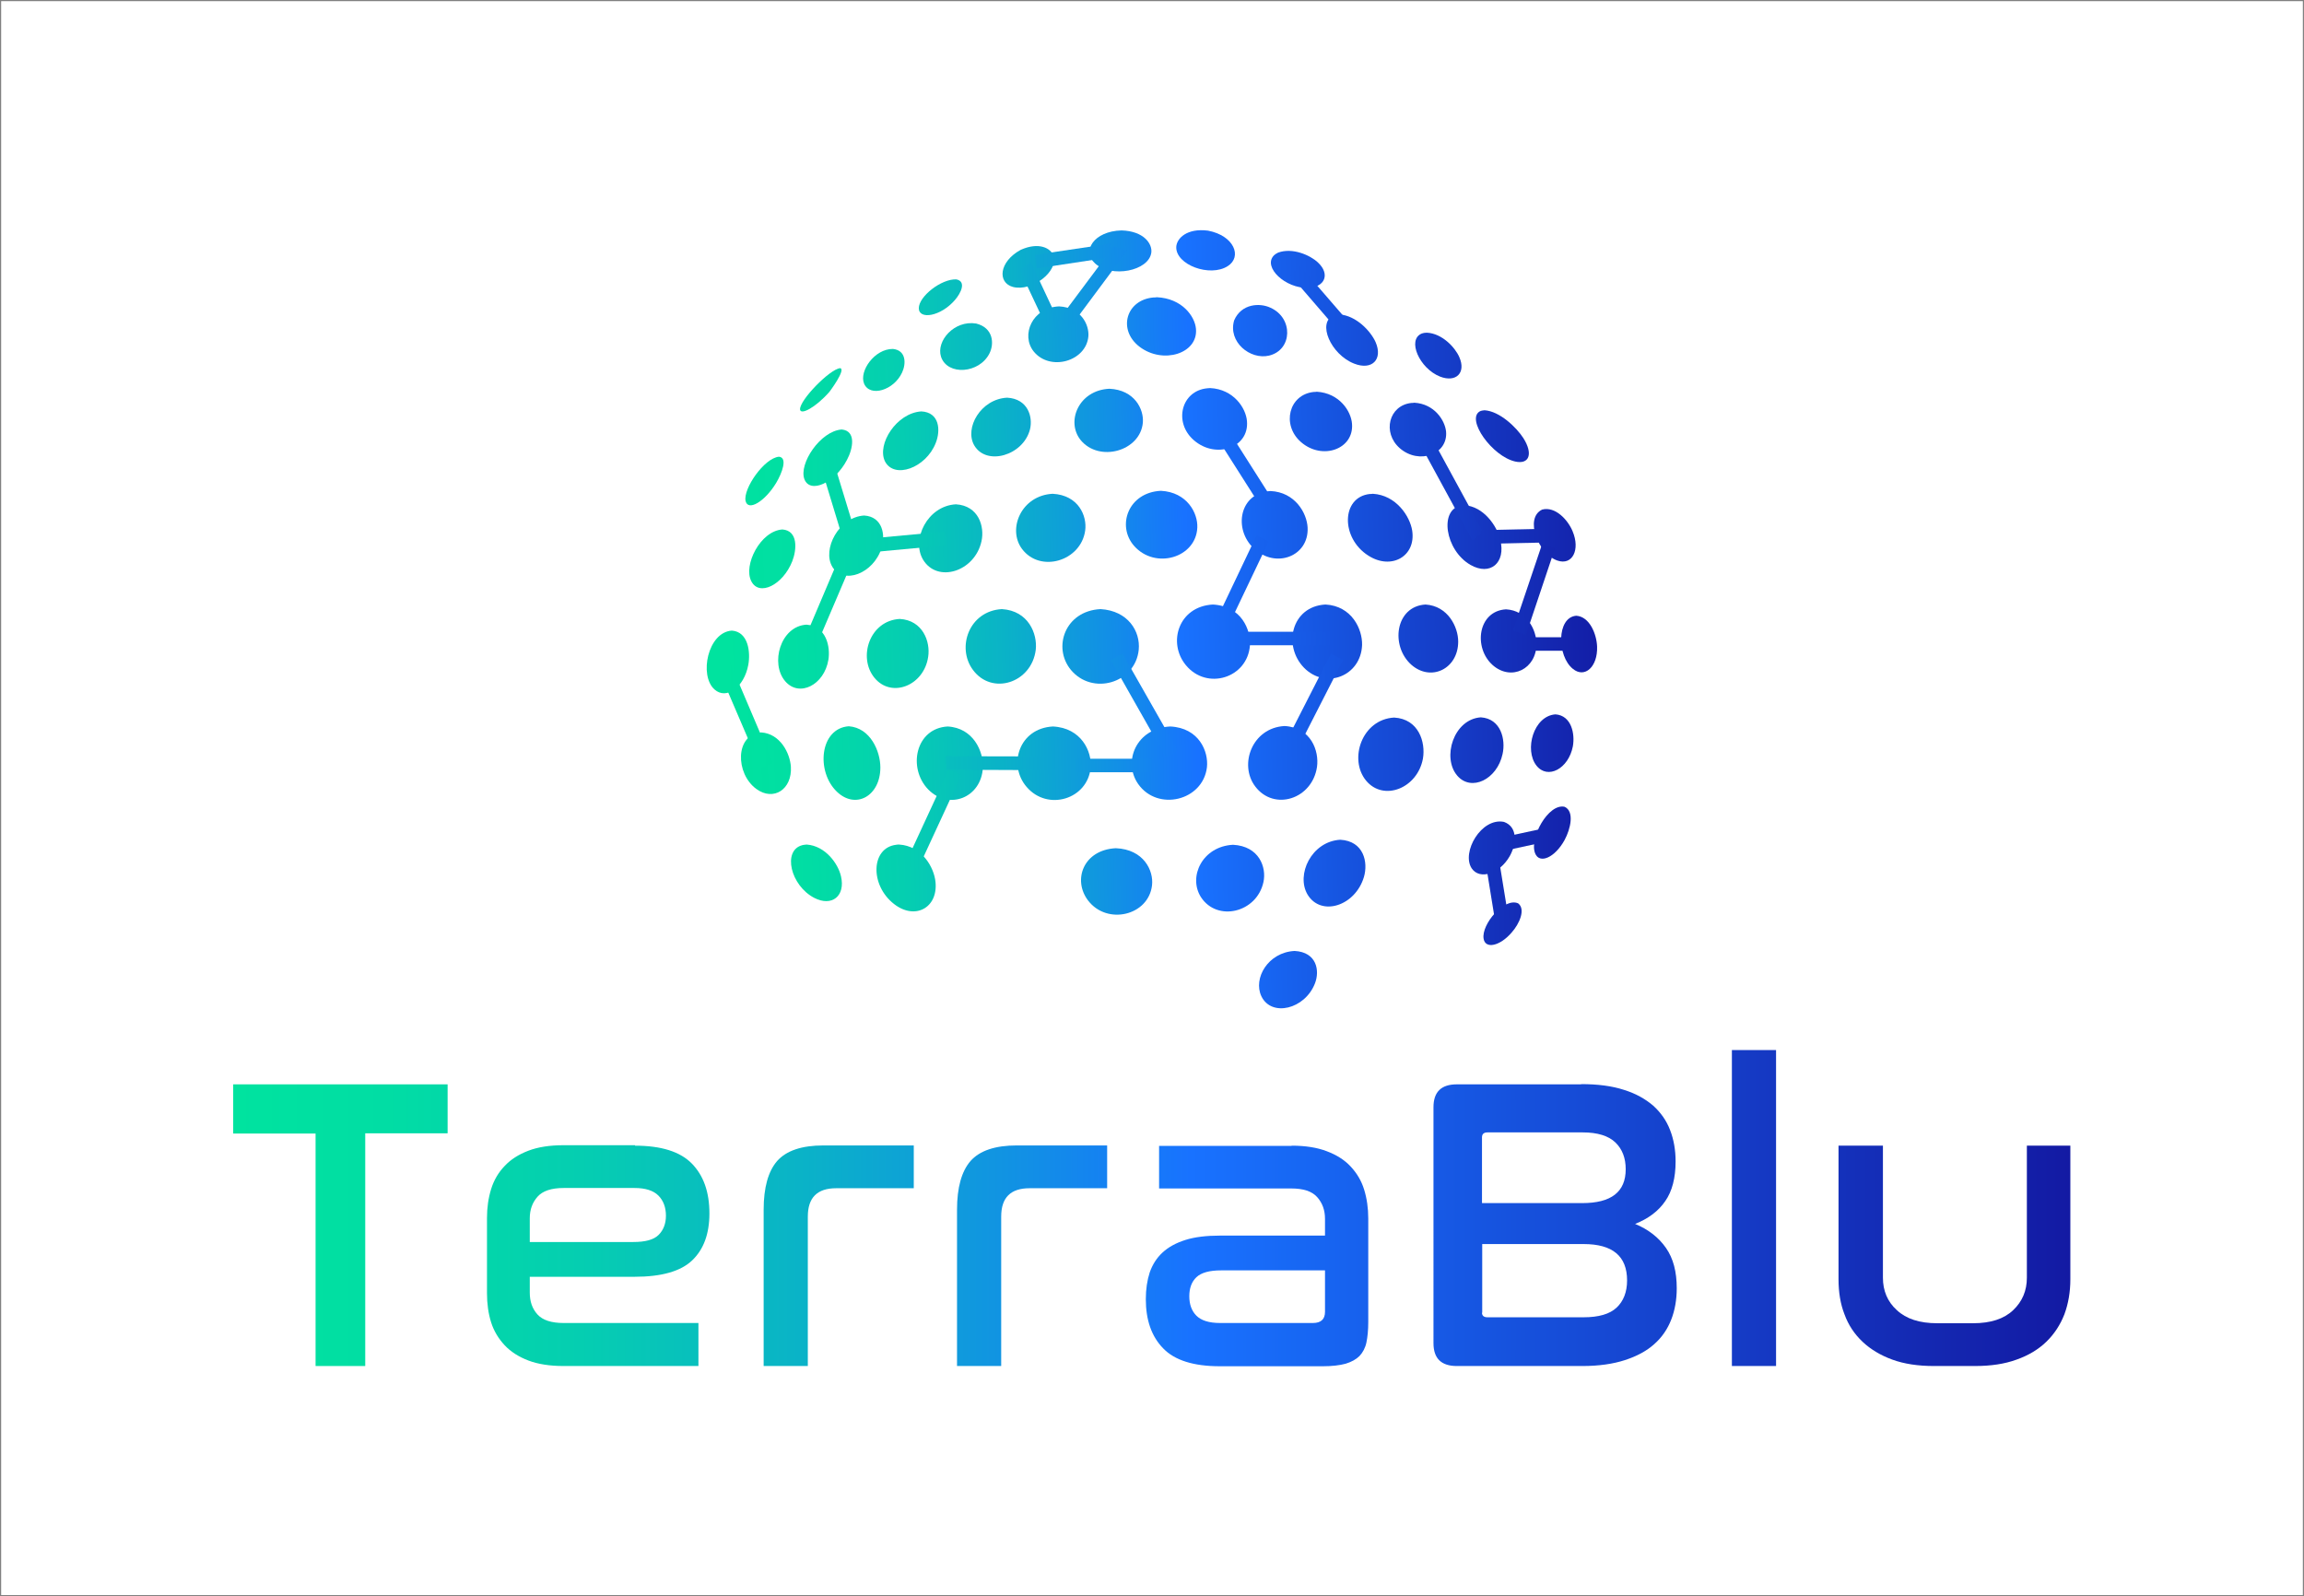 <?xml version="1.0" encoding="utf-8"?>
<!-- Generator: Adobe Illustrator 19.2.0, SVG Export Plug-In . SVG Version: 6.00 Build 0)  -->
<svg version="1.1" id="Layer_1" xmlns="http://www.w3.org/2000/svg" xmlns:xlink="http://www.w3.org/1999/xlink" x="0px" y="0px"
	 viewBox="0 0 1006.8 697.6" style="enable-background:new 0 0 1006.8 697.6;" xml:space="preserve">
<rect x="0" y="0" width="1006.8" height="697.6" fill="#808080" stroke="none"/>
<style type="text/css">
	.st0{fill:#FFFFFF;}
	.st1{fill:url(#SVGID_1_);}
	.st2{fill:url(#SVGID_2_);}
	.st3{fill:url(#SVGID_3_);}
	.st4{fill:url(#SVGID_4_);}
	.st5{fill:url(#SVGID_5_);}
	.st6{fill:url(#SVGID_6_);}
	.st7{fill:url(#SVGID_7_);}
	.st8{fill:url(#SVGID_8_);}
	.st9{fill:url(#SVGID_9_);}
	.st10{fill:url(#SVGID_10_);}
	.st11{fill:url(#SVGID_11_);}
	.st12{fill:url(#SVGID_12_);}
	.st13{fill:url(#SVGID_13_);}
	.st14{fill:url(#SVGID_14_);}
	.st15{fill:url(#SVGID_15_);}
	.st16{fill:url(#SVGID_16_);}
	.st17{fill:url(#SVGID_17_);}
	.st18{fill:url(#SVGID_18_);}
	.st19{fill:url(#SVGID_19_);}
	.st20{fill:url(#SVGID_20_);}
	.st21{fill:url(#SVGID_21_);}
	.st22{fill:url(#SVGID_22_);}
	.st23{fill:url(#SVGID_23_);}
	.st24{fill:url(#SVGID_24_);}
	.st25{fill:url(#SVGID_25_);}
	.st26{fill:url(#SVGID_26_);}
	.st27{fill:url(#SVGID_27_);}
	.st28{fill:url(#SVGID_28_);}
	.st29{fill:url(#SVGID_29_);}
	.st30{fill:url(#SVGID_30_);}
	.st31{fill:url(#SVGID_31_);}
	.st32{fill:url(#SVGID_32_);}
	.st33{fill:url(#SVGID_33_);}
	.st34{fill:url(#SVGID_34_);}
	.st35{fill:url(#SVGID_35_);}
	.st36{fill:url(#SVGID_36_);}
	.st37{fill:url(#SVGID_37_);}
	.st38{fill:url(#SVGID_38_);}
	.st39{fill:url(#SVGID_39_);}
	.st40{fill:url(#SVGID_40_);}
	.st41{fill:url(#SVGID_41_);}
	.st42{fill:url(#SVGID_42_);}
	.st43{fill:url(#SVGID_43_);}
	.st44{fill:url(#SVGID_44_);}
	.st45{fill:url(#SVGID_45_);}
	.st46{fill:url(#SVGID_46_);}
	.st47{fill:url(#SVGID_47_);}
	.st48{fill:url(#SVGID_48_);}
	.st49{fill:url(#SVGID_49_);}
	.st50{fill:url(#SVGID_50_);}
	.st51{fill:url(#SVGID_51_);}
	.st52{fill:url(#SVGID_52_);}
	.st53{fill:url(#SVGID_53_);}
	.st54{fill:url(#SVGID_54_);}
	.st55{fill:url(#SVGID_55_);}
	.st56{fill:url(#SVGID_56_);}
	.st57{fill:url(#SVGID_57_);}
	.st58{fill:url(#SVGID_58_);}
	.st59{fill:url(#SVGID_59_);}
	.st60{fill:url(#SVGID_60_);}
	.st61{fill:url(#SVGID_61_);}
	.st62{fill:url(#SVGID_62_);}
	.st63{fill:url(#SVGID_63_);}
	.st64{fill:url(#SVGID_64_);}
	.st65{fill:url(#SVGID_65_);}
	.st66{fill:url(#SVGID_66_);}
	.st67{fill:url(#SVGID_67_);}
	.st68{fill:url(#SVGID_68_);}
	.st69{fill:url(#SVGID_69_);}
	.st70{fill:url(#SVGID_70_);}
	.st71{fill:url(#SVGID_71_);}
	.st72{fill:url(#SVGID_72_);}
	.st73{fill:url(#SVGID_73_);}
	.st74{fill:url(#SVGID_74_);}
	.st75{fill:url(#SVGID_75_);}
	.st76{fill:url(#SVGID_76_);}
	.st77{fill:url(#SVGID_77_);}
	.st78{fill:url(#SVGID_78_);}
	.st79{fill:url(#SVGID_79_);}
	.st80{fill:url(#SVGID_80_);}
	.st81{fill:url(#SVGID_81_);}
	.st82{fill:url(#SVGID_82_);}
	.st83{fill:url(#SVGID_83_);}
	.st84{fill:url(#SVGID_84_);}
	.st85{fill:url(#SVGID_85_);}
	.st86{fill:url(#SVGID_86_);}
	.st87{fill:url(#SVGID_87_);}
	.st88{fill:url(#SVGID_88_);}
	.st89{fill:url(#SVGID_89_);}
	.st90{fill:url(#SVGID_90_);}
	.st91{fill:url(#SVGID_91_);}
	.st92{fill:url(#SVGID_92_);}
	.st93{fill:url(#SVGID_93_);}
	.st94{fill:url(#SVGID_94_);}
	.st95{fill:url(#SVGID_95_);}
	.st96{fill:url(#SVGID_96_);}
	.st97{fill:url(#SVGID_97_);}
	.st98{fill:url(#SVGID_98_);}
	.st99{fill:url(#SVGID_99_);}
	.st100{fill:url(#SVGID_100_);}
	.st101{fill:url(#SVGID_101_);}
	.st102{fill:url(#SVGID_102_);}
	.st103{fill:url(#SVGID_103_);}
	.st104{fill:url(#SVGID_104_);}
	.st105{fill:url(#SVGID_105_);}
	.st106{fill:url(#SVGID_106_);}
	.st107{fill:url(#SVGID_107_);}
	.st108{fill:url(#SVGID_108_);}
	.st109{fill:url(#SVGID_109_);}
	.st110{fill:url(#SVGID_110_);}
	.st111{fill:url(#SVGID_111_);}
	.st112{fill:url(#SVGID_112_);}
	.st113{fill:url(#SVGID_113_);}
	.st114{fill:url(#SVGID_114_);}
	.st115{fill:url(#SVGID_115_);}
	.st116{fill:url(#SVGID_116_);}
	.st117{fill:url(#SVGID_117_);}
	.st118{fill:url(#SVGID_118_);}
	.st119{fill:url(#SVGID_119_);}
	.st120{fill:url(#SVGID_120_);}
	.st121{fill:url(#SVGID_121_);}
	.st122{fill:url(#SVGID_122_);}
	.st123{fill:url(#SVGID_123_);}
	.st124{fill:url(#SVGID_124_);}
	.st125{fill:url(#SVGID_125_);}
	.st126{fill:url(#SVGID_126_);}
	.st127{fill:url(#SVGID_127_);}
	.st128{fill:url(#SVGID_128_);}
	.st129{fill:url(#SVGID_129_);}
	.st130{fill:url(#SVGID_130_);}
	.st131{fill:url(#SVGID_131_);}
	.st132{fill:url(#SVGID_132_);}
	.st133{fill:url(#SVGID_133_);}
	.st134{fill:url(#SVGID_134_);}
	.st135{fill:url(#SVGID_135_);}
	.st136{fill:url(#SVGID_136_);}
	.st137{fill:url(#SVGID_137_);}
	.st138{fill:url(#SVGID_138_);}
	.st139{fill:url(#SVGID_139_);}
	.st140{fill:url(#SVGID_140_);}
	.st141{fill:url(#SVGID_141_);}
	.st142{fill:url(#SVGID_142_);}
	.st143{fill:url(#SVGID_143_);}
	.st144{fill:url(#SVGID_144_);}
	.st145{fill:url(#SVGID_145_);}
	.st146{fill:url(#SVGID_146_);}
	.st147{fill:url(#SVGID_147_);}
	.st148{fill:url(#SVGID_148_);}
	.st149{fill:url(#SVGID_149_);}
	.st150{fill:url(#SVGID_150_);}
	.st151{fill:url(#SVGID_151_);}
	.st152{fill:url(#SVGID_152_);}
	.st153{fill:url(#SVGID_153_);}
	.st154{fill:url(#SVGID_154_);}
	.st155{fill:url(#SVGID_155_);}
	.st156{fill:url(#SVGID_156_);}
	.st157{fill:url(#SVGID_157_);}
	.st158{fill:url(#SVGID_158_);}
	.st159{fill:url(#SVGID_159_);}
	.st160{fill:url(#SVGID_160_);}
	.st161{fill:url(#SVGID_161_);}
	.st162{fill:url(#SVGID_162_);}
	.st163{fill:url(#SVGID_163_);}
	.st164{fill:url(#SVGID_164_);}
	.st165{fill:url(#SVGID_165_);}
	.st166{fill:url(#SVGID_166_);}
	.st167{fill:url(#SVGID_167_);}
	.st168{fill:url(#SVGID_168_);}
	.st169{fill:url(#SVGID_169_);}
	.st170{fill:url(#SVGID_170_);}
	.st171{fill:url(#SVGID_171_);}
	.st172{fill:url(#SVGID_172_);}
	.st173{fill:url(#SVGID_173_);}
	.st174{fill:url(#SVGID_174_);}
	.st175{fill:url(#SVGID_175_);}
	.st176{fill:url(#SVGID_176_);}
	.st177{fill:url(#SVGID_177_);}
	.st178{fill:url(#SVGID_178_);}
	.st179{fill:url(#SVGID_179_);}
</style>
<rect x="0.5" y="0.5" class="st0" width="1005.8" height="696.6"/>
<g>
	<g>
		<g>
			<g>
				<linearGradient id="SVGID_1_" gradientUnits="userSpaceOnUse" x1="101.965" y1="527.948" x2="904.793" y2="527.948">
					<stop  offset="0" style="stop-color:#00E39F"/>
					<stop  offset="8.315786e-002" style="stop-color:#01DDA4"/>
					<stop  offset="0.189" style="stop-color:#05CEB1"/>
					<stop  offset="0.308" style="stop-color:#0AB3C7"/>
					<stop  offset="0.434" style="stop-color:#128FE6"/>
					<stop  offset="0.521" style="stop-color:#1872FF"/>
					<stop  offset="1" style="stop-color:#131AA3"/>
				</linearGradient>
				<path class="st1" d="M195.6,473.8v21.5h-36V597h-21.7V495.4h-36v-21.5H195.6z"/>
				<linearGradient id="SVGID_2_" gradientUnits="userSpaceOnUse" x1="101.965" y1="527.948" x2="904.793" y2="527.948">
					<stop  offset="0" style="stop-color:#00E39F"/>
					<stop  offset="8.315786e-002" style="stop-color:#01DDA4"/>
					<stop  offset="0.189" style="stop-color:#05CEB1"/>
					<stop  offset="0.308" style="stop-color:#0AB3C7"/>
					<stop  offset="0.434" style="stop-color:#128FE6"/>
					<stop  offset="0.521" style="stop-color:#1872FF"/>
					<stop  offset="1" style="stop-color:#131AA3"/>
				</linearGradient>
				<path class="st2" d="M277.5,500.7c11.4,0,19.7,2.6,24.8,7.8c5.1,5.2,7.7,12.4,7.7,21.8c0,8.9-2.5,15.7-7.5,20.5
					c-5,4.8-13.4,7.2-25.2,7.2h-45.8v6.9c0,3.9,1.1,7.1,3.4,9.6c2.3,2.5,6.1,3.7,11.4,3.7h58.9V597h-58.9c-6.1,0-11.2-0.8-15.4-2.4
					c-4.2-1.6-7.7-3.8-10.4-6.7c-2.7-2.9-4.7-6.2-5.9-10c-1.2-3.8-1.8-8.1-1.8-12.7v-32.9c0-4.5,0.6-8.7,1.8-12.6
					c1.2-3.9,3.2-7.3,5.9-10.1c2.7-2.9,6.2-5.1,10.4-6.7c4.2-1.6,9.3-2.4,15.4-2.4H277.5z M231.5,542.8h45.3c5.2,0,8.9-1,11-3.1
					c2.1-2.1,3.2-4.9,3.2-8.4c0-3.6-1.1-6.6-3.3-8.8c-2.2-2.2-5.7-3.3-10.4-3.3h-31c-5.4,0-9.2,1.3-11.4,3.8
					c-2.3,2.6-3.4,5.7-3.4,9.5V542.8z"/>
				<linearGradient id="SVGID_3_" gradientUnits="userSpaceOnUse" x1="101.965" y1="527.948" x2="904.793" y2="527.948">
					<stop  offset="0" style="stop-color:#00E39F"/>
					<stop  offset="8.315786e-002" style="stop-color:#01DDA4"/>
					<stop  offset="0.189" style="stop-color:#05CEB1"/>
					<stop  offset="0.308" style="stop-color:#0AB3C7"/>
					<stop  offset="0.434" style="stop-color:#128FE6"/>
					<stop  offset="0.521" style="stop-color:#1872FF"/>
					<stop  offset="1" style="stop-color:#131AA3"/>
				</linearGradient>
				<path class="st3" d="M399.3,500.7v18.6h-33.9c-8.3,0-12.4,4.1-12.4,12.4V597h-19.3v-68.3c0-9.7,2-16.8,5.9-21.3
					c4-4.5,10.7-6.8,20.2-6.8H399.3z"/>
				<linearGradient id="SVGID_4_" gradientUnits="userSpaceOnUse" x1="101.965" y1="527.948" x2="904.793" y2="527.948">
					<stop  offset="0" style="stop-color:#00E39F"/>
					<stop  offset="8.315786e-002" style="stop-color:#01DDA4"/>
					<stop  offset="0.189" style="stop-color:#05CEB1"/>
					<stop  offset="0.308" style="stop-color:#0AB3C7"/>
					<stop  offset="0.434" style="stop-color:#128FE6"/>
					<stop  offset="0.521" style="stop-color:#1872FF"/>
					<stop  offset="1" style="stop-color:#131AA3"/>
				</linearGradient>
				<path class="st4" d="M483.8,500.7v18.6h-33.9c-8.3,0-12.4,4.1-12.4,12.4V597h-19.3v-68.3c0-9.7,2-16.8,5.9-21.3
					c4-4.5,10.7-6.8,20.2-6.8H483.8z"/>
				<linearGradient id="SVGID_5_" gradientUnits="userSpaceOnUse" x1="101.965" y1="527.948" x2="904.793" y2="527.948">
					<stop  offset="0" style="stop-color:#00E39F"/>
					<stop  offset="8.315786e-002" style="stop-color:#01DDA4"/>
					<stop  offset="0.189" style="stop-color:#05CEB1"/>
					<stop  offset="0.308" style="stop-color:#0AB3C7"/>
					<stop  offset="0.434" style="stop-color:#128FE6"/>
					<stop  offset="0.521" style="stop-color:#1872FF"/>
					<stop  offset="1" style="stop-color:#131AA3"/>
				</linearGradient>
				<path class="st5" d="M564.4,500.7c6,0,11.1,0.8,15.3,2.4c4.3,1.6,7.8,3.8,10.5,6.7c2.7,2.9,4.7,6.2,5.9,10.1
					c1.2,3.9,1.8,8.1,1.8,12.6v45.3c0,3.5-0.3,6.5-0.8,8.9c-0.5,2.4-1.6,4.4-3,5.9c-1.5,1.5-3.5,2.6-6.1,3.4
					c-2.6,0.7-5.9,1.1-9.9,1.1H533c-11.4,0-19.7-2.6-24.7-7.8c-5.1-5.2-7.6-12.4-7.6-21.5c0-4.4,0.6-8.3,1.7-11.7
					c1.2-3.4,3-6.3,5.6-8.7c2.6-2.4,5.9-4.2,10-5.5c4.1-1.3,9.2-1.9,15.1-1.9H579v-7.3c0-3.8-1.1-6.9-3.4-9.5
					c-2.3-2.6-6.1-3.8-11.4-3.8h-57.7v-18.6H564.4z M573.7,578.2c3.5,0,5.3-1.6,5.3-4.9v-18.1h-45.4c-5.1,0-8.7,1-10.8,3
					c-2.1,2-3.1,4.8-3.1,8.3c0,3.5,1,6.4,3.1,8.5c2.1,2.1,5.5,3.2,10.4,3.2H573.7z"/>
				<linearGradient id="SVGID_6_" gradientUnits="userSpaceOnUse" x1="101.965" y1="527.948" x2="904.793" y2="527.948">
					<stop  offset="0" style="stop-color:#00E39F"/>
					<stop  offset="8.315786e-002" style="stop-color:#01DDA4"/>
					<stop  offset="0.189" style="stop-color:#05CEB1"/>
					<stop  offset="0.308" style="stop-color:#0AB3C7"/>
					<stop  offset="0.434" style="stop-color:#128FE6"/>
					<stop  offset="0.521" style="stop-color:#1872FF"/>
					<stop  offset="1" style="stop-color:#131AA3"/>
				</linearGradient>
				<path class="st6" d="M690.9,473.8c7.3,0,13.5,0.8,18.7,2.5c5.2,1.6,9.4,4,12.8,6.9c3.3,3,5.8,6.5,7.4,10.7
					c1.6,4.1,2.4,8.7,2.4,13.7c0,7.2-1.5,13-4.5,17.3c-3,4.4-7.4,7.7-13.2,10c5.8,2.4,10.3,5.9,13.5,10.5c3.2,4.6,4.7,10.4,4.7,17.6
					c0,5-0.8,9.6-2.4,13.7c-1.6,4.1-4,7.7-7.4,10.7c-3.3,3-7.6,5.3-12.8,7c-5.2,1.7-11.4,2.6-18.7,2.6h-54.8
					c-6.8,0-10.2-3.3-10.2-10V483.9c0-6.7,3.4-10,10.2-10H690.9z M647.6,525.8h43.8c12.7,0,19-4.9,19-14.8c0-4.9-1.5-8.8-4.5-11.7
					c-3-2.9-7.8-4.4-14.3-4.4H650c-1.6,0-2.4,0.7-2.4,2.2V525.8z M647.6,573.7c0,1.3,0.8,2,2.4,2h42c6.6,0,11.4-1.4,14.4-4.2
					c3-2.8,4.6-6.8,4.6-11.9c0-10.6-6.3-15.9-19-15.9h-44.3V573.7z"/>
				<linearGradient id="SVGID_7_" gradientUnits="userSpaceOnUse" x1="101.965" y1="527.948" x2="904.793" y2="527.948">
					<stop  offset="0" style="stop-color:#00E39F"/>
					<stop  offset="8.315786e-002" style="stop-color:#01DDA4"/>
					<stop  offset="0.189" style="stop-color:#05CEB1"/>
					<stop  offset="0.308" style="stop-color:#0AB3C7"/>
					<stop  offset="0.434" style="stop-color:#128FE6"/>
					<stop  offset="0.521" style="stop-color:#1872FF"/>
					<stop  offset="1" style="stop-color:#131AA3"/>
				</linearGradient>
				<path class="st7" d="M776.1,458.9V597h-19.3V458.9H776.1z"/>
				<linearGradient id="SVGID_8_" gradientUnits="userSpaceOnUse" x1="101.965" y1="527.948" x2="904.793" y2="527.948">
					<stop  offset="0" style="stop-color:#00E39F"/>
					<stop  offset="8.315786e-002" style="stop-color:#01DDA4"/>
					<stop  offset="0.189" style="stop-color:#05CEB1"/>
					<stop  offset="0.308" style="stop-color:#0AB3C7"/>
					<stop  offset="0.434" style="stop-color:#128FE6"/>
					<stop  offset="0.521" style="stop-color:#1872FF"/>
					<stop  offset="1" style="stop-color:#131AA3"/>
				</linearGradient>
				<path class="st8" d="M822.8,500.7v57.7c0,5.7,2,10.5,6.1,14.2c4.1,3.8,9.9,5.7,17.6,5.7h15.7c7.7,0,13.5-1.9,17.5-5.7
					c4-3.8,6-8.5,6-14.2v-57.7h19v58.4c0,5.6-0.9,10.7-2.6,15.3c-1.8,4.6-4.4,8.6-7.9,12c-3.5,3.4-7.9,6-13,7.8
					c-5.2,1.9-11.2,2.8-18.2,2.8h-17.9c-6.9,0-13-0.9-18.2-2.8c-5.2-1.9-9.5-4.5-13-7.8c-3.5-3.3-6.2-7.3-7.9-12
					c-1.8-4.6-2.6-9.7-2.6-15.3v-58.4H822.8z"/>
			</g>
		</g>
	</g>
	<g>
		<g>
			<linearGradient id="SVGID_9_" gradientUnits="userSpaceOnUse" x1="315.471" y1="194.464" x2="723.682" y2="185.353">
				<stop  offset="0" style="stop-color:#00E39F"/>
				<stop  offset="8.315786e-002" style="stop-color:#01DDA4"/>
				<stop  offset="0.189" style="stop-color:#05CEB1"/>
				<stop  offset="0.308" style="stop-color:#0AB3C7"/>
				<stop  offset="0.434" style="stop-color:#128FE6"/>
				<stop  offset="0.521" style="stop-color:#1872FF"/>
				<stop  offset="1" style="stop-color:#131AA3"/>
			</linearGradient>
			<path class="st9" d="M408.9,193.6c-4.3,11-18.2,15.9-22.2,8c-3.6-7.4,5-21.1,15.9-21.8C410.6,180.2,411.1,188.1,408.9,193.6"/>
			<linearGradient id="SVGID_10_" gradientUnits="userSpaceOnUse" x1="314.766" y1="163.256" x2="723.026" y2="154.144">
				<stop  offset="0" style="stop-color:#00E39F"/>
				<stop  offset="8.315786e-002" style="stop-color:#01DDA4"/>
				<stop  offset="0.189" style="stop-color:#05CEB1"/>
				<stop  offset="0.308" style="stop-color:#0AB3C7"/>
				<stop  offset="0.434" style="stop-color:#128FE6"/>
				<stop  offset="0.521" style="stop-color:#1872FF"/>
				<stop  offset="1" style="stop-color:#131AA3"/>
			</linearGradient>
			<path class="st10" d="M394.2,162.8c-3.6,7.8-14,10.9-16.6,4.9c-2.3-5.5,4.6-15.3,12.6-15.2C396,153.1,396,158.9,394.2,162.8"/>
			<linearGradient id="SVGID_11_" gradientUnits="userSpaceOnUse" x1="310.832" y1="189.498" x2="718.99" y2="180.389">
				<stop  offset="0" style="stop-color:#00E39F"/>
				<stop  offset="8.315786e-002" style="stop-color:#01DDA4"/>
				<stop  offset="0.189" style="stop-color:#05CEB1"/>
				<stop  offset="0.308" style="stop-color:#0AB3C7"/>
				<stop  offset="0.434" style="stop-color:#128FE6"/>
				<stop  offset="0.521" style="stop-color:#1872FF"/>
				<stop  offset="1" style="stop-color:#131AA3"/>
			</linearGradient>
			<path class="st11" d="M450.1,187.6c-2.9,11.5-19.1,16.2-24.4,7c-4.3-7.5,2.8-20.2,14.4-20.8C449.2,174.3,451.4,182.2,450.1,187.6
				"/>
			<linearGradient id="SVGID_12_" gradientUnits="userSpaceOnUse" x1="312.313" y1="153.876" x2="720.439" y2="144.767">
				<stop  offset="0" style="stop-color:#00E39F"/>
				<stop  offset="8.315786e-002" style="stop-color:#01DDA4"/>
				<stop  offset="0.189" style="stop-color:#05CEB1"/>
				<stop  offset="0.308" style="stop-color:#0AB3C7"/>
				<stop  offset="0.434" style="stop-color:#128FE6"/>
				<stop  offset="0.521" style="stop-color:#1872FF"/>
				<stop  offset="1" style="stop-color:#131AA3"/>
			</linearGradient>
			<path class="st12" d="M432.4,154.4c-4.4,8.9-18.4,9.9-21.2,1.5c-2.2-6.9,5.8-16.1,15.4-14.5C434.1,143.3,434.5,150.2,432.4,154.4
				"/>
			<linearGradient id="SVGID_13_" gradientUnits="userSpaceOnUse" x1="308.512" y1="187.639" x2="716.689" y2="178.529">
				<stop  offset="0" style="stop-color:#00E39F"/>
				<stop  offset="8.315786e-002" style="stop-color:#01DDA4"/>
				<stop  offset="0.189" style="stop-color:#05CEB1"/>
				<stop  offset="0.308" style="stop-color:#0AB3C7"/>
				<stop  offset="0.434" style="stop-color:#128FE6"/>
				<stop  offset="0.521" style="stop-color:#1872FF"/>
				<stop  offset="1" style="stop-color:#131AA3"/>
			</linearGradient>
			<path class="st13" d="M499.4,184.7c-1.1,12.5-19.1,17.5-27.2,7.6c-6.5-8.1-0.8-21.8,12.6-22.4
				C495.8,170.4,499.9,178.9,499.4,184.7"/>
			<linearGradient id="SVGID_14_" gradientUnits="userSpaceOnUse" x1="308.809" y1="149.56" x2="716.958" y2="140.45">
				<stop  offset="0" style="stop-color:#00E39F"/>
				<stop  offset="8.315786e-002" style="stop-color:#01DDA4"/>
				<stop  offset="0.189" style="stop-color:#05CEB1"/>
				<stop  offset="0.308" style="stop-color:#0AB3C7"/>
				<stop  offset="0.434" style="stop-color:#128FE6"/>
				<stop  offset="0.521" style="stop-color:#1872FF"/>
				<stop  offset="1" style="stop-color:#131AA3"/>
			</linearGradient>
			<path class="st14" d="M475.6,147c-1,11-16.8,15.4-23.9,6.6c-5.7-7.1-0.7-19.2,11.1-19.7C472.4,134.4,476,141.9,475.6,147"/>
			<linearGradient id="SVGID_15_" gradientUnits="userSpaceOnUse" x1="312.949" y1="119.653" x2="721.064" y2="110.545">
				<stop  offset="0" style="stop-color:#00E39F"/>
				<stop  offset="8.315786e-002" style="stop-color:#01DDA4"/>
				<stop  offset="0.189" style="stop-color:#05CEB1"/>
				<stop  offset="0.308" style="stop-color:#0AB3C7"/>
				<stop  offset="0.434" style="stop-color:#128FE6"/>
				<stop  offset="0.521" style="stop-color:#1872FF"/>
				<stop  offset="1" style="stop-color:#131AA3"/>
			</linearGradient>
			<path class="st15" d="M460.3,111.7c2.4,6.9-9.4,15.9-17.7,13.7c-6.8-1.9-6.1-11,3.4-16.2C454,105.6,459.2,108.5,460.3,111.7"/>
			<linearGradient id="SVGID_16_" gradientUnits="userSpaceOnUse" x1="304.625" y1="114.354" x2="712.76" y2="105.245">
				<stop  offset="0" style="stop-color:#00E39F"/>
				<stop  offset="8.315786e-002" style="stop-color:#01DDA4"/>
				<stop  offset="0.189" style="stop-color:#05CEB1"/>
				<stop  offset="0.308" style="stop-color:#0AB3C7"/>
				<stop  offset="0.434" style="stop-color:#128FE6"/>
				<stop  offset="0.521" style="stop-color:#1872FF"/>
				<stop  offset="1" style="stop-color:#131AA3"/>
			</linearGradient>
			<path class="st16" d="M514,107.9c-0.3,7.8,14.7,13.4,22.5,8.4c6.4-4.1,2.8-13.3-8.6-15.5C518.6,99.6,514.2,104.2,514,107.9"/>
			<linearGradient id="SVGID_17_" gradientUnits="userSpaceOnUse" x1="310.511" y1="113.559" x2="718.71" y2="104.449">
				<stop  offset="0" style="stop-color:#00E39F"/>
				<stop  offset="8.315786e-002" style="stop-color:#01DDA4"/>
				<stop  offset="0.189" style="stop-color:#05CEB1"/>
				<stop  offset="0.308" style="stop-color:#0AB3C7"/>
				<stop  offset="0.434" style="stop-color:#128FE6"/>
				<stop  offset="0.521" style="stop-color:#1872FF"/>
				<stop  offset="1" style="stop-color:#131AA3"/>
			</linearGradient>
			<path class="st17" d="M503.1,110.4c-1.1,8.1-17.5,11.2-24.6,4.7c-5.9-5.3-0.6-14.1,11.6-14.4C499.9,101,503.6,106.6,503.1,110.4"
				/>
			<linearGradient id="SVGID_18_" gradientUnits="userSpaceOnUse" x1="304.298" y1="150.001" x2="712.418" y2="140.893">
				<stop  offset="0" style="stop-color:#00E39F"/>
				<stop  offset="8.315786e-002" style="stop-color:#01DDA4"/>
				<stop  offset="0.189" style="stop-color:#05CEB1"/>
				<stop  offset="0.308" style="stop-color:#0AB3C7"/>
				<stop  offset="0.434" style="stop-color:#128FE6"/>
				<stop  offset="0.521" style="stop-color:#1872FF"/>
				<stop  offset="1" style="stop-color:#131AA3"/>
			</linearGradient>
			<path class="st18" d="M555.2,134.5c10,4.5,9.6,18.4-0.6,20.9c-8.3,2-18.1-6-15.3-15.4C542.5,132.6,550.6,132.3,555.2,134.5"/>
			<linearGradient id="SVGID_19_" gradientUnits="userSpaceOnUse" x1="305.125" y1="188.132" x2="713.284" y2="179.023">
				<stop  offset="0" style="stop-color:#00E39F"/>
				<stop  offset="8.315786e-002" style="stop-color:#01DDA4"/>
				<stop  offset="0.189" style="stop-color:#05CEB1"/>
				<stop  offset="0.308" style="stop-color:#0AB3C7"/>
				<stop  offset="0.434" style="stop-color:#128FE6"/>
				<stop  offset="0.521" style="stop-color:#1872FF"/>
				<stop  offset="1" style="stop-color:#131AA3"/>
			</linearGradient>
			<path class="st19" d="M544.9,184.1c1,11.5-13.5,16.7-23.2,8.3c-9-7.8-5.5-21.6,5.8-22.7c0.4,0,0.9-0.1,1.3-0.1
				C539.1,170.1,544.5,178.4,544.9,184.1"/>
			<linearGradient id="SVGID_20_" gradientUnits="userSpaceOnUse" x1="306.498" y1="147.173" x2="714.623" y2="138.064">
				<stop  offset="0" style="stop-color:#00E39F"/>
				<stop  offset="8.315786e-002" style="stop-color:#01DDA4"/>
				<stop  offset="0.189" style="stop-color:#05CEB1"/>
				<stop  offset="0.308" style="stop-color:#0AB3C7"/>
				<stop  offset="0.434" style="stop-color:#128FE6"/>
				<stop  offset="0.521" style="stop-color:#1872FF"/>
				<stop  offset="1" style="stop-color:#131AA3"/>
			</linearGradient>
			<path class="st20" d="M522.6,143.6c1.1,10.9-14.4,15.8-24.7,7.9c-9.6-7.4-5.8-20.5,6.2-21.5c0.4,0,1,0,1.4-0.1
				C516.5,130.4,522.1,138.2,522.6,143.6"/>
			<linearGradient id="SVGID_21_" gradientUnits="userSpaceOnUse" x1="304.026" y1="190.336" x2="712.205" y2="181.226">
				<stop  offset="0" style="stop-color:#00E39F"/>
				<stop  offset="8.315786e-002" style="stop-color:#01DDA4"/>
				<stop  offset="0.189" style="stop-color:#05CEB1"/>
				<stop  offset="0.308" style="stop-color:#0AB3C7"/>
				<stop  offset="0.434" style="stop-color:#128FE6"/>
				<stop  offset="0.521" style="stop-color:#1872FF"/>
				<stop  offset="1" style="stop-color:#131AA3"/>
			</linearGradient>
			<path class="st21" d="M590.8,185.2c0.9,11.1-13,16.1-22.3,8c-8.6-7.5-5.3-20.8,5.6-21.9c0.4,0,0.9,0,1.3-0.1
				C585.3,171.8,590.4,179.7,590.8,185.2"/>
			<linearGradient id="SVGID_22_" gradientUnits="userSpaceOnUse" x1="304.171" y1="194.808" x2="712.289" y2="185.699">
				<stop  offset="0" style="stop-color:#00E39F"/>
				<stop  offset="8.315786e-002" style="stop-color:#01DDA4"/>
				<stop  offset="0.189" style="stop-color:#05CEB1"/>
				<stop  offset="0.308" style="stop-color:#0AB3C7"/>
				<stop  offset="0.434" style="stop-color:#128FE6"/>
				<stop  offset="0.521" style="stop-color:#1872FF"/>
				<stop  offset="1" style="stop-color:#131AA3"/>
			</linearGradient>
			<path class="st22" d="M631.9,188.6c0.9,10-11.8,14.6-20.2,7.3c-7.8-6.8-4.8-18.8,5.1-19.8c0.4,0,0.8,0,1.2-0.1
				C626.8,176.5,631.4,183.7,631.9,188.6"/>
			<linearGradient id="SVGID_23_" gradientUnits="userSpaceOnUse" x1="317.391" y1="210.561" x2="725.488" y2="201.453">
				<stop  offset="0" style="stop-color:#00E39F"/>
				<stop  offset="8.315786e-002" style="stop-color:#01DDA4"/>
				<stop  offset="0.189" style="stop-color:#05CEB1"/>
				<stop  offset="0.308" style="stop-color:#0AB3C7"/>
				<stop  offset="0.434" style="stop-color:#128FE6"/>
				<stop  offset="0.521" style="stop-color:#1872FF"/>
				<stop  offset="1" style="stop-color:#131AA3"/>
			</linearGradient>
			<path class="st23" d="M339.2,211c-5,8.3-12.4,12.6-13.4,7.9c-1.1-5.3,8.1-18.7,14.6-19.3C344.3,200,341.7,206.8,339.2,211"/>
			<linearGradient id="SVGID_24_" gradientUnits="userSpaceOnUse" x1="315.633" y1="201.149" x2="723.767" y2="192.04">
				<stop  offset="0" style="stop-color:#00E39F"/>
				<stop  offset="8.315786e-002" style="stop-color:#01DDA4"/>
				<stop  offset="0.189" style="stop-color:#05CEB1"/>
				<stop  offset="0.308" style="stop-color:#0AB3C7"/>
				<stop  offset="0.434" style="stop-color:#128FE6"/>
				<stop  offset="0.521" style="stop-color:#1872FF"/>
				<stop  offset="1" style="stop-color:#131AA3"/>
			</linearGradient>
			<path class="st24" d="M370.1,201c-5.2,10-16.1,15-18.6,8.4c-2.5-6.7,6.9-21,16.3-21.7C374.3,188.3,372.7,196.2,370.1,201"/>
			<linearGradient id="SVGID_25_" gradientUnits="userSpaceOnUse" x1="303.27" y1="155.102" x2="711.406" y2="145.993">
				<stop  offset="0" style="stop-color:#00E39F"/>
				<stop  offset="8.315786e-002" style="stop-color:#01DDA4"/>
				<stop  offset="0.189" style="stop-color:#05CEB1"/>
				<stop  offset="0.308" style="stop-color:#0AB3C7"/>
				<stop  offset="0.434" style="stop-color:#128FE6"/>
				<stop  offset="0.521" style="stop-color:#1872FF"/>
				<stop  offset="1" style="stop-color:#131AA3"/>
			</linearGradient>
			<path class="st25" d="M601.1,149.5c3.3,7.6-1.6,12.5-9.4,9.4c-10.2-4-16.2-17.9-9-21c0.9-0.4,1.8-0.4,2.5-0.5
				C592.7,137.9,599,144.8,601.1,149.5"/>
			<linearGradient id="SVGID_26_" gradientUnits="userSpaceOnUse" x1="302.26" y1="162.648" x2="710.454" y2="153.537">
				<stop  offset="0" style="stop-color:#00E39F"/>
				<stop  offset="8.315786e-002" style="stop-color:#01DDA4"/>
				<stop  offset="0.189" style="stop-color:#05CEB1"/>
				<stop  offset="0.308" style="stop-color:#0AB3C7"/>
				<stop  offset="0.434" style="stop-color:#128FE6"/>
				<stop  offset="0.521" style="stop-color:#1872FF"/>
				<stop  offset="1" style="stop-color:#131AA3"/>
			</linearGradient>
			<path class="st26" d="M637.7,156.1c3,6.8-1.4,11.2-8.4,8.5c-9.1-3.6-14.5-16.1-8.1-18.8c0.8-0.3,1.6-0.4,2.3-0.4
				C630.2,145.7,635.9,151.9,637.7,156.1"/>
			<linearGradient id="SVGID_27_" gradientUnits="userSpaceOnUse" x1="303.656" y1="123.588" x2="711.862" y2="114.478">
				<stop  offset="0" style="stop-color:#00E39F"/>
				<stop  offset="8.315786e-002" style="stop-color:#01DDA4"/>
				<stop  offset="0.189" style="stop-color:#05CEB1"/>
				<stop  offset="0.308" style="stop-color:#0AB3C7"/>
				<stop  offset="0.434" style="stop-color:#128FE6"/>
				<stop  offset="0.521" style="stop-color:#1872FF"/>
				<stop  offset="1" style="stop-color:#131AA3"/>
			</linearGradient>
			<path class="st27" d="M575.9,114.7c5.4,5,3.2,10.9-4.4,11.1c-9.8,0.3-19.7-9-14.9-14.1c0.6-0.6,1.3-1,1.9-1.3
				C564.8,108.1,572.5,111.5,575.9,114.7"/>
			<linearGradient id="SVGID_28_" gradientUnits="userSpaceOnUse" x1="317.546" y1="287.322" x2="725.734" y2="278.212">
				<stop  offset="0" style="stop-color:#00E39F"/>
				<stop  offset="8.315786e-002" style="stop-color:#01DDA4"/>
				<stop  offset="0.189" style="stop-color:#05CEB1"/>
				<stop  offset="0.308" style="stop-color:#0AB3C7"/>
				<stop  offset="0.434" style="stop-color:#128FE6"/>
				<stop  offset="0.521" style="stop-color:#1872FF"/>
				<stop  offset="1" style="stop-color:#131AA3"/>
			</linearGradient>
			<path class="st28" d="M405.6,287c-1.8,12.7-16.1,18.3-23.5,9.2c-7.3-8.9-2.1-25,11.1-25.7C403.3,271.1,406.6,280.5,405.6,287"/>
			<linearGradient id="SVGID_29_" gradientUnits="userSpaceOnUse" x1="312.96" y1="285.334" x2="721.154" y2="276.224">
				<stop  offset="0" style="stop-color:#00E39F"/>
				<stop  offset="8.315786e-002" style="stop-color:#01DDA4"/>
				<stop  offset="0.189" style="stop-color:#05CEB1"/>
				<stop  offset="0.308" style="stop-color:#0AB3C7"/>
				<stop  offset="0.434" style="stop-color:#128FE6"/>
				<stop  offset="0.521" style="stop-color:#1872FF"/>
				<stop  offset="1" style="stop-color:#131AA3"/>
			</linearGradient>
			<path class="st29" d="M452.6,284c-1.8,14.5-19.2,20.1-27.5,8.7c-7.2-9.8-1.6-25.7,12.7-26.5C449.4,266.9,453.4,277,452.6,284"/>
			<linearGradient id="SVGID_30_" gradientUnits="userSpaceOnUse" x1="307.088" y1="286.466" x2="715.282" y2="277.355">
				<stop  offset="0" style="stop-color:#00E39F"/>
				<stop  offset="8.315786e-002" style="stop-color:#01DDA4"/>
				<stop  offset="0.189" style="stop-color:#05CEB1"/>
				<stop  offset="0.308" style="stop-color:#0AB3C7"/>
				<stop  offset="0.434" style="stop-color:#128FE6"/>
				<stop  offset="0.521" style="stop-color:#1872FF"/>
				<stop  offset="1" style="stop-color:#131AA3"/>
			</linearGradient>
			<path class="st30" d="M497.6,284c-1.5,14.6-20.3,20.1-29.7,8.7c-8-9.8-2.5-25.7,13-26.5C492.9,266.9,498.4,275.9,497.6,284"/>
			<linearGradient id="SVGID_31_" gradientUnits="userSpaceOnUse" x1="303.684" y1="285.495" x2="711.826" y2="276.385">
				<stop  offset="0" style="stop-color:#00E39F"/>
				<stop  offset="8.315786e-002" style="stop-color:#01DDA4"/>
				<stop  offset="0.189" style="stop-color:#05CEB1"/>
				<stop  offset="0.308" style="stop-color:#0AB3C7"/>
				<stop  offset="0.434" style="stop-color:#128FE6"/>
				<stop  offset="0.521" style="stop-color:#1872FF"/>
				<stop  offset="1" style="stop-color:#131AA3"/>
			</linearGradient>
			<path class="st31" d="M546.2,282c-1,14.3-18.8,19.9-28,8.7c-8.1-9.8-3.2-25.7,11.8-26.5C542.6,264.9,546.6,275.4,546.2,282"/>
			<linearGradient id="SVGID_32_" gradientUnits="userSpaceOnUse" x1="302.581" y1="286.627" x2="710.721" y2="277.517">
				<stop  offset="0" style="stop-color:#00E39F"/>
				<stop  offset="8.315786e-002" style="stop-color:#01DDA4"/>
				<stop  offset="0.189" style="stop-color:#05CEB1"/>
				<stop  offset="0.308" style="stop-color:#0AB3C7"/>
				<stop  offset="0.434" style="stop-color:#128FE6"/>
				<stop  offset="0.521" style="stop-color:#1872FF"/>
				<stop  offset="1" style="stop-color:#131AA3"/>
			</linearGradient>
			<path class="st32" d="M595.2,281.9c-0.5,13.6-15.9,19.6-25.4,9.9c-9.3-9.6-5.5-26.8,9.4-27.6C590.7,264.8,595.4,275,595.2,281.9"
				/>
			<linearGradient id="SVGID_33_" gradientUnits="userSpaceOnUse" x1="317.596" y1="289.307" x2="725.766" y2="280.197">
				<stop  offset="0" style="stop-color:#00E39F"/>
				<stop  offset="8.315786e-002" style="stop-color:#01DDA4"/>
				<stop  offset="0.189" style="stop-color:#05CEB1"/>
				<stop  offset="0.308" style="stop-color:#0AB3C7"/>
				<stop  offset="0.434" style="stop-color:#128FE6"/>
				<stop  offset="0.521" style="stop-color:#1872FF"/>
				<stop  offset="1" style="stop-color:#131AA3"/>
			</linearGradient>
			<path class="st33" d="M327,290.5c-1.8,9.9-9.6,15.5-14.8,10.8c-6.8-6.1-2.9-25,7.6-25.7C327,276.1,328,285,327,290.5"/>
			<linearGradient id="SVGID_34_" gradientUnits="userSpaceOnUse" x1="317.565" y1="287.77" x2="725.687" y2="278.661">
				<stop  offset="0" style="stop-color:#00E39F"/>
				<stop  offset="8.315786e-002" style="stop-color:#01DDA4"/>
				<stop  offset="0.189" style="stop-color:#05CEB1"/>
				<stop  offset="0.308" style="stop-color:#0AB3C7"/>
				<stop  offset="0.434" style="stop-color:#128FE6"/>
				<stop  offset="0.521" style="stop-color:#1872FF"/>
				<stop  offset="1" style="stop-color:#131AA3"/>
			</linearGradient>
			<path class="st34" d="M362,288.3c-1.8,11.1-12.8,16.6-18.9,9.4c-6.6-7.7-2.1-24,9.3-24.7C361.1,273.6,362.9,282.7,362,288.3"/>
			<linearGradient id="SVGID_35_" gradientUnits="userSpaceOnUse" x1="300.251" y1="286.285" x2="708.453" y2="277.175">
				<stop  offset="0" style="stop-color:#00E39F"/>
				<stop  offset="8.315786e-002" style="stop-color:#01DDA4"/>
				<stop  offset="0.189" style="stop-color:#05CEB1"/>
				<stop  offset="0.308" style="stop-color:#0AB3C7"/>
				<stop  offset="0.434" style="stop-color:#128FE6"/>
				<stop  offset="0.521" style="stop-color:#1872FF"/>
				<stop  offset="1" style="stop-color:#131AA3"/>
			</linearGradient>
			<path class="st35" d="M637.2,280.4c0,11.9-11.9,17.7-20.5,10.1c-9.2-8.2-7-25.5,6.2-26.3C632.7,264.8,637.2,274,637.2,280.4"/>
			<linearGradient id="SVGID_36_" gradientUnits="userSpaceOnUse" x1="298.097" y1="288.172" x2="706.213" y2="279.063">
				<stop  offset="0" style="stop-color:#00E39F"/>
				<stop  offset="8.315786e-002" style="stop-color:#01DDA4"/>
				<stop  offset="0.189" style="stop-color:#05CEB1"/>
				<stop  offset="0.308" style="stop-color:#0AB3C7"/>
				<stop  offset="0.434" style="stop-color:#128FE6"/>
				<stop  offset="0.521" style="stop-color:#1872FF"/>
				<stop  offset="1" style="stop-color:#131AA3"/>
			</linearGradient>
			<path class="st36" d="M671.4,281.4c0,11-11,16.4-19.1,9.3c-8.6-7.6-6.5-23.7,5.8-24.4C667.3,266.8,671.4,275.4,671.4,281.4"/>
			<linearGradient id="SVGID_37_" gradientUnits="userSpaceOnUse" x1="314.968" y1="171.338" x2="723.104" y2="162.229">
				<stop  offset="0" style="stop-color:#00E39F"/>
				<stop  offset="8.315786e-002" style="stop-color:#01DDA4"/>
				<stop  offset="0.189" style="stop-color:#05CEB1"/>
				<stop  offset="0.308" style="stop-color:#0AB3C7"/>
				<stop  offset="0.434" style="stop-color:#128FE6"/>
				<stop  offset="0.521" style="stop-color:#1872FF"/>
				<stop  offset="1" style="stop-color:#131AA3"/>
			</linearGradient>
			<path class="st37" d="M362.4,171.3c-6,6.8-12.6,10.3-12.8,7.6c-0.2-4,12.9-17.5,17.5-18C369.9,161.3,362.5,171.2,362.4,171.3"/>
			<linearGradient id="SVGID_38_" gradientUnits="userSpaceOnUse" x1="311.818" y1="132.172" x2="719.984" y2="123.062">
				<stop  offset="0" style="stop-color:#00E39F"/>
				<stop  offset="8.315786e-002" style="stop-color:#01DDA4"/>
				<stop  offset="0.189" style="stop-color:#05CEB1"/>
				<stop  offset="0.308" style="stop-color:#0AB3C7"/>
				<stop  offset="0.434" style="stop-color:#128FE6"/>
				<stop  offset="0.521" style="stop-color:#1872FF"/>
				<stop  offset="1" style="stop-color:#131AA3"/>
			</linearGradient>
			<path class="st38" d="M417.3,131.1c-6.3,7.3-15.8,8.7-15.8,3.6c0-5.2,9.9-12.9,16.4-12.6C422.4,123,419.9,128.1,417.3,131.1"/>
			<linearGradient id="SVGID_39_" gradientUnits="userSpaceOnUse" x1="316.363" y1="335.766" x2="724.528" y2="326.657">
				<stop  offset="0" style="stop-color:#00E39F"/>
				<stop  offset="8.315786e-002" style="stop-color:#01DDA4"/>
				<stop  offset="0.189" style="stop-color:#05CEB1"/>
				<stop  offset="0.308" style="stop-color:#0AB3C7"/>
				<stop  offset="0.434" style="stop-color:#128FE6"/>
				<stop  offset="0.521" style="stop-color:#1872FF"/>
				<stop  offset="1" style="stop-color:#131AA3"/>
			</linearGradient>
			<path class="st39" d="M429.5,335.4c-0.6,13.2-14.8,18.9-23.9,9.6c-9-9.3-5.6-26.7,8.5-27.5C425.3,318.1,429.8,328.4,429.5,335.4"
				/>
			<linearGradient id="SVGID_40_" gradientUnits="userSpaceOnUse" x1="312.97" y1="336.874" x2="721.171" y2="327.764">
				<stop  offset="0" style="stop-color:#00E39F"/>
				<stop  offset="8.315786e-002" style="stop-color:#01DDA4"/>
				<stop  offset="0.189" style="stop-color:#05CEB1"/>
				<stop  offset="0.308" style="stop-color:#0AB3C7"/>
				<stop  offset="0.434" style="stop-color:#128FE6"/>
				<stop  offset="0.521" style="stop-color:#1872FF"/>
				<stop  offset="1" style="stop-color:#131AA3"/>
			</linearGradient>
			<path class="st40" d="M476.6,335.4c-1.2,13.9-18.8,19.3-28,8.5c-8.2-9.5-3.4-25.6,11.5-26.4C472.5,318.1,477.2,328.4,476.6,335.4
				"/>
			<linearGradient id="SVGID_41_" gradientUnits="userSpaceOnUse" x1="310.747" y1="338.003" x2="718.893" y2="328.894">
				<stop  offset="0" style="stop-color:#00E39F"/>
				<stop  offset="8.315786e-002" style="stop-color:#01DDA4"/>
				<stop  offset="0.189" style="stop-color:#05CEB1"/>
				<stop  offset="0.308" style="stop-color:#0AB3C7"/>
				<stop  offset="0.434" style="stop-color:#128FE6"/>
				<stop  offset="0.521" style="stop-color:#1872FF"/>
				<stop  offset="1" style="stop-color:#131AA3"/>
			</linearGradient>
			<path class="st41" d="M527.4,335.4c-1.8,14.6-21.5,19.3-30,7.3c-6.9-9.8-0.9-24.5,14-25.2C523.9,318.1,528.2,328.4,527.4,335.4"
				/>
			<linearGradient id="SVGID_42_" gradientUnits="userSpaceOnUse" x1="308.497" y1="339.062" x2="716.651" y2="329.953">
				<stop  offset="0" style="stop-color:#00E39F"/>
				<stop  offset="8.315786e-002" style="stop-color:#01DDA4"/>
				<stop  offset="0.189" style="stop-color:#05CEB1"/>
				<stop  offset="0.308" style="stop-color:#0AB3C7"/>
				<stop  offset="0.434" style="stop-color:#128FE6"/>
				<stop  offset="0.521" style="stop-color:#1872FF"/>
				<stop  offset="1" style="stop-color:#131AA3"/>
			</linearGradient>
			<path class="st42" d="M575.5,335.2c-2.1,14.1-18.8,19.4-27,8.5c-7.2-9.5-1.4-25.6,12.8-26.4C572.9,317.9,576.5,328.2,575.5,335.2
				"/>
			<linearGradient id="SVGID_43_" gradientUnits="userSpaceOnUse" x1="306.122" y1="336.316" x2="714.335" y2="327.205">
				<stop  offset="0" style="stop-color:#00E39F"/>
				<stop  offset="8.315786e-002" style="stop-color:#01DDA4"/>
				<stop  offset="0.189" style="stop-color:#05CEB1"/>
				<stop  offset="0.308" style="stop-color:#0AB3C7"/>
				<stop  offset="0.434" style="stop-color:#128FE6"/>
				<stop  offset="0.521" style="stop-color:#1872FF"/>
				<stop  offset="1" style="stop-color:#131AA3"/>
			</linearGradient>
			<path class="st43" d="M621.8,331.5c-2.4,13.1-17.3,18.9-24.9,9.6c-7.6-9.3-1.8-26.7,12.3-27.5C620,314.2,623,324.4,621.8,331.5"
				/>
			<linearGradient id="SVGID_44_" gradientUnits="userSpaceOnUse" x1="318.591" y1="333.949" x2="726.776" y2="324.839">
				<stop  offset="0" style="stop-color:#00E39F"/>
				<stop  offset="8.315786e-002" style="stop-color:#01DDA4"/>
				<stop  offset="0.189" style="stop-color:#05CEB1"/>
				<stop  offset="0.308" style="stop-color:#0AB3C7"/>
				<stop  offset="0.434" style="stop-color:#128FE6"/>
				<stop  offset="0.521" style="stop-color:#1872FF"/>
				<stop  offset="1" style="stop-color:#131AA3"/>
			</linearGradient>
			<path class="st44" d="M345.6,335.1c0.6,9.9-7.6,15.2-15.1,9.7c-9.2-6.7-9.4-23.9,2.2-24.7C341,320.7,345.2,329.2,345.6,335.1"/>
			<linearGradient id="SVGID_45_" gradientUnits="userSpaceOnUse" x1="318.618" y1="334.761" x2="726.732" y2="325.653">
				<stop  offset="0" style="stop-color:#00E39F"/>
				<stop  offset="8.315786e-002" style="stop-color:#01DDA4"/>
				<stop  offset="0.189" style="stop-color:#05CEB1"/>
				<stop  offset="0.308" style="stop-color:#0AB3C7"/>
				<stop  offset="0.434" style="stop-color:#128FE6"/>
				<stop  offset="0.521" style="stop-color:#1872FF"/>
				<stop  offset="1" style="stop-color:#131AA3"/>
			</linearGradient>
			<path class="st45" d="M384.7,335.4c0,12.5-10.8,18.5-19,10.6c-9.2-8.8-7.5-27.7,5.2-28.6C380.4,318.1,384.7,328.4,384.7,335.4"/>
			<linearGradient id="SVGID_46_" gradientUnits="userSpaceOnUse" x1="302.75" y1="335.5" x2="710.898" y2="326.391">
				<stop  offset="0" style="stop-color:#00E39F"/>
				<stop  offset="8.315786e-002" style="stop-color:#01DDA4"/>
				<stop  offset="0.189" style="stop-color:#05CEB1"/>
				<stop  offset="0.308" style="stop-color:#0AB3C7"/>
				<stop  offset="0.434" style="stop-color:#128FE6"/>
				<stop  offset="0.521" style="stop-color:#1872FF"/>
				<stop  offset="1" style="stop-color:#131AA3"/>
			</linearGradient>
			<path class="st46" d="M656.6,329.5c-2.4,11.2-13.7,16.6-19.8,9.5c-6.8-7.9-1.6-24.7,10.3-25.5C655.9,314.1,658,323.2,656.6,329.5
				"/>
			<linearGradient id="SVGID_47_" gradientUnits="userSpaceOnUse" x1="302.61" y1="333.183" x2="710.857" y2="324.071">
				<stop  offset="0" style="stop-color:#00E39F"/>
				<stop  offset="8.315786e-002" style="stop-color:#01DDA4"/>
				<stop  offset="0.189" style="stop-color:#05CEB1"/>
				<stop  offset="0.308" style="stop-color:#0AB3C7"/>
				<stop  offset="0.434" style="stop-color:#128FE6"/>
				<stop  offset="0.521" style="stop-color:#1872FF"/>
				<stop  offset="1" style="stop-color:#131AA3"/>
			</linearGradient>
			<path class="st47" d="M687.3,326.2c-1.9,9.8-11,14.6-15.9,8.4c-5.4-6.9-1.3-21.7,8.3-22.4C686.7,312.7,688.3,320.7,687.3,326.2"
				/>
			<linearGradient id="SVGID_48_" gradientUnits="userSpaceOnUse" x1="314.184" y1="237.559" x2="722.301" y2="228.45">
				<stop  offset="0" style="stop-color:#00E39F"/>
				<stop  offset="8.315786e-002" style="stop-color:#01DDA4"/>
				<stop  offset="0.189" style="stop-color:#05CEB1"/>
				<stop  offset="0.308" style="stop-color:#0AB3C7"/>
				<stop  offset="0.434" style="stop-color:#128FE6"/>
				<stop  offset="0.521" style="stop-color:#1872FF"/>
				<stop  offset="1" style="stop-color:#131AA3"/>
			</linearGradient>
			<path class="st48" d="M428.9,236.5c-2.9,13.4-19.4,18.5-25.6,8c-5.1-8.7,1.9-23.4,14.4-24.1C427.7,221,430.3,230.2,428.9,236.5"
				/>
			<linearGradient id="SVGID_49_" gradientUnits="userSpaceOnUse" x1="310.673" y1="233.981" x2="718.878" y2="224.87">
				<stop  offset="0" style="stop-color:#00E39F"/>
				<stop  offset="8.315786e-002" style="stop-color:#01DDA4"/>
				<stop  offset="0.189" style="stop-color:#05CEB1"/>
				<stop  offset="0.308" style="stop-color:#0AB3C7"/>
				<stop  offset="0.434" style="stop-color:#128FE6"/>
				<stop  offset="0.521" style="stop-color:#1872FF"/>
				<stop  offset="1" style="stop-color:#131AA3"/>
			</linearGradient>
			<path class="st49" d="M474.2,231.9c-1.9,13.4-19.7,18.6-27.6,8c-6.5-8.7-0.3-23.4,13.4-24.1C471.3,216.4,475.1,225.5,474.2,231.9
				"/>
			<linearGradient id="SVGID_50_" gradientUnits="userSpaceOnUse" x1="304.906" y1="233.809" x2="713.124" y2="224.698">
				<stop  offset="0" style="stop-color:#00E39F"/>
				<stop  offset="8.315786e-002" style="stop-color:#01DDA4"/>
				<stop  offset="0.189" style="stop-color:#05CEB1"/>
				<stop  offset="0.308" style="stop-color:#0AB3C7"/>
				<stop  offset="0.434" style="stop-color:#128FE6"/>
				<stop  offset="0.521" style="stop-color:#1872FF"/>
				<stop  offset="1" style="stop-color:#131AA3"/>
			</linearGradient>
			<path class="st50" d="M523.2,230.6c-0.6,13.2-18.4,18.4-27.6,8c-7.7-8.7-2.7-23.4,11.7-24.1C518.7,215.1,523.5,224.2,523.2,230.6
				"/>
			<linearGradient id="SVGID_51_" gradientUnits="userSpaceOnUse" x1="306.205" y1="234.882" x2="714.305" y2="225.774">
				<stop  offset="0" style="stop-color:#00E39F"/>
				<stop  offset="8.315786e-002" style="stop-color:#01DDA4"/>
				<stop  offset="0.189" style="stop-color:#05CEB1"/>
				<stop  offset="0.308" style="stop-color:#0AB3C7"/>
				<stop  offset="0.434" style="stop-color:#128FE6"/>
				<stop  offset="0.521" style="stop-color:#1872FF"/>
				<stop  offset="1" style="stop-color:#131AA3"/>
			</linearGradient>
			<path class="st51" d="M571.4,230.6c0.6,12.5-13.9,18.1-23.5,9.1c-9.1-8.5-6.3-24.4,7.3-25.1C565.9,215.1,571.1,224.2,571.4,230.6
				"/>
			<linearGradient id="SVGID_52_" gradientUnits="userSpaceOnUse" x1="303.957" y1="237.343" x2="712.112" y2="228.234">
				<stop  offset="0" style="stop-color:#00E39F"/>
				<stop  offset="8.315786e-002" style="stop-color:#01DDA4"/>
				<stop  offset="0.189" style="stop-color:#05CEB1"/>
				<stop  offset="0.308" style="stop-color:#0AB3C7"/>
				<stop  offset="0.434" style="stop-color:#128FE6"/>
				<stop  offset="0.521" style="stop-color:#1872FF"/>
				<stop  offset="1" style="stop-color:#131AA3"/>
			</linearGradient>
			<path class="st52" d="M617.1,231.9c1.7,11.2-9.1,17.4-19.2,10.9c-12.1-7.7-11.8-25.5,0.6-26.9c0.4,0,0.9,0,1.4-0.1
				C610.1,216.4,616.1,225.6,617.1,231.9"/>
			<linearGradient id="SVGID_53_" gradientUnits="userSpaceOnUse" x1="316.607" y1="244.681" x2="724.653" y2="235.574">
				<stop  offset="0" style="stop-color:#00E39F"/>
				<stop  offset="8.315786e-002" style="stop-color:#01DDA4"/>
				<stop  offset="0.189" style="stop-color:#05CEB1"/>
				<stop  offset="0.308" style="stop-color:#0AB3C7"/>
				<stop  offset="0.434" style="stop-color:#128FE6"/>
				<stop  offset="0.521" style="stop-color:#1872FF"/>
				<stop  offset="1" style="stop-color:#131AA3"/>
			</linearGradient>
			<path class="st53" d="M346.2,245.3c-4.1,10.4-14.5,15.5-17.9,8.7c-3.6-7,4-22,13.6-22.6C348.8,231.9,348.2,240.2,346.2,245.3"/>
			<linearGradient id="SVGID_54_" gradientUnits="userSpaceOnUse" x1="316.486" y1="239.796" x2="724.697" y2="230.685">
				<stop  offset="0" style="stop-color:#00E39F"/>
				<stop  offset="8.315786e-002" style="stop-color:#01DDA4"/>
				<stop  offset="0.189" style="stop-color:#05CEB1"/>
				<stop  offset="0.308" style="stop-color:#0AB3C7"/>
				<stop  offset="0.434" style="stop-color:#128FE6"/>
				<stop  offset="0.521" style="stop-color:#1872FF"/>
				<stop  offset="1" style="stop-color:#131AA3"/>
			</linearGradient>
			<path class="st54" d="M385.2,239.6c-3.5,11.1-16.7,16.1-21.5,8.1c-4.5-7.6,2.8-21.7,13.9-22.4C385.8,225.8,387,234,385.2,239.6"
				/>
			<linearGradient id="SVGID_55_" gradientUnits="userSpaceOnUse" x1="303.36" y1="242.324" x2="711.561" y2="233.213">
				<stop  offset="0" style="stop-color:#00E39F"/>
				<stop  offset="8.315786e-002" style="stop-color:#01DDA4"/>
				<stop  offset="0.189" style="stop-color:#05CEB1"/>
				<stop  offset="0.308" style="stop-color:#0AB3C7"/>
				<stop  offset="0.434" style="stop-color:#128FE6"/>
				<stop  offset="0.521" style="stop-color:#1872FF"/>
				<stop  offset="1" style="stop-color:#131AA3"/>
			</linearGradient>
			<path class="st55" d="M655.6,235.9c2.5,10.1-4.4,15.9-13,11c-11.2-6.4-13.9-24.6-3.8-26c0.3,0,0.7,0,1.1-0.1
				C648.3,221.3,654.2,229.9,655.6,235.9"/>
			<linearGradient id="SVGID_56_" gradientUnits="userSpaceOnUse" x1="312.873" y1="433.666" x2="721.038" y2="424.556">
				<stop  offset="0" style="stop-color:#00E39F"/>
				<stop  offset="8.315786e-002" style="stop-color:#01DDA4"/>
				<stop  offset="0.189" style="stop-color:#05CEB1"/>
				<stop  offset="0.308" style="stop-color:#0AB3C7"/>
				<stop  offset="0.434" style="stop-color:#128FE6"/>
				<stop  offset="0.521" style="stop-color:#1872FF"/>
				<stop  offset="1" style="stop-color:#131AA3"/>
			</linearGradient>
			<path class="st56" d="M574.6,429.8c-4.4,11.3-19,14.8-23.4,5.6c-3.7-7.8,2.9-19.2,14.5-19.8C575.4,416.1,576.8,424.2,574.6,429.8
				"/>
			<linearGradient id="SVGID_57_" gradientUnits="userSpaceOnUse" x1="319.745" y1="385.441" x2="727.901" y2="376.332">
				<stop  offset="0" style="stop-color:#00E39F"/>
				<stop  offset="8.315786e-002" style="stop-color:#01DDA4"/>
				<stop  offset="0.189" style="stop-color:#05CEB1"/>
				<stop  offset="0.308" style="stop-color:#0AB3C7"/>
				<stop  offset="0.434" style="stop-color:#128FE6"/>
				<stop  offset="0.521" style="stop-color:#1872FF"/>
				<stop  offset="1" style="stop-color:#131AA3"/>
			</linearGradient>
			<path class="st57" d="M408.8,385.5c1.1,11.3-9,16.7-18.1,9.6c-10.7-8.3-10.1-24.6,0.9-25.9c0.4-0.1,0.9-0.1,1.3-0.1
				C402.9,369.7,408.2,379.1,408.8,385.5"/>
			<linearGradient id="SVGID_58_" gradientUnits="userSpaceOnUse" x1="313.044" y1="389.1" x2="721.131" y2="379.992">
				<stop  offset="0" style="stop-color:#00E39F"/>
				<stop  offset="8.315786e-002" style="stop-color:#01DDA4"/>
				<stop  offset="0.189" style="stop-color:#05CEB1"/>
				<stop  offset="0.308" style="stop-color:#0AB3C7"/>
				<stop  offset="0.434" style="stop-color:#128FE6"/>
				<stop  offset="0.521" style="stop-color:#1872FF"/>
				<stop  offset="1" style="stop-color:#131AA3"/>
			</linearGradient>
			<path class="st58" d="M503.4,387c-1.6,13.2-19.6,17.4-27.9,6.6c-6.9-9-2.1-22.2,12.1-22.9C499.8,371.2,504.2,380.5,503.4,387"/>
			<linearGradient id="SVGID_59_" gradientUnits="userSpaceOnUse" x1="309.598" y1="388.888" x2="717.775" y2="379.778">
				<stop  offset="0" style="stop-color:#00E39F"/>
				<stop  offset="8.315786e-002" style="stop-color:#01DDA4"/>
				<stop  offset="0.189" style="stop-color:#05CEB1"/>
				<stop  offset="0.308" style="stop-color:#0AB3C7"/>
				<stop  offset="0.434" style="stop-color:#128FE6"/>
				<stop  offset="0.521" style="stop-color:#1872FF"/>
				<stop  offset="1" style="stop-color:#131AA3"/>
			</linearGradient>
			<path class="st59" d="M552.1,385.5c-2.9,13.4-20.2,17.5-27.3,6.6c-5.7-8.9,0.6-22.2,14-22.9C550.3,369.8,553.5,379.1,552.1,385.5
				"/>
			<linearGradient id="SVGID_60_" gradientUnits="userSpaceOnUse" x1="308.451" y1="387.732" x2="716.601" y2="378.623">
				<stop  offset="0" style="stop-color:#00E39F"/>
				<stop  offset="8.315786e-002" style="stop-color:#01DDA4"/>
				<stop  offset="0.189" style="stop-color:#05CEB1"/>
				<stop  offset="0.308" style="stop-color:#0AB3C7"/>
				<stop  offset="0.434" style="stop-color:#128FE6"/>
				<stop  offset="0.521" style="stop-color:#1872FF"/>
				<stop  offset="1" style="stop-color:#131AA3"/>
			</linearGradient>
			<path class="st60" d="M596,383.3c-3.8,12.7-18.7,17.4-24.6,7.7c-5.2-8.7,1.7-23.3,14.3-24C596,367.6,597.9,376.9,596,383.3"/>
			<linearGradient id="SVGID_61_" gradientUnits="userSpaceOnUse" x1="319.676" y1="382.346" x2="727.806" y2="373.237">
				<stop  offset="0" style="stop-color:#00E39F"/>
				<stop  offset="8.315786e-002" style="stop-color:#01DDA4"/>
				<stop  offset="0.189" style="stop-color:#05CEB1"/>
				<stop  offset="0.308" style="stop-color:#0AB3C7"/>
				<stop  offset="0.434" style="stop-color:#128FE6"/>
				<stop  offset="0.521" style="stop-color:#1872FF"/>
				<stop  offset="1" style="stop-color:#131AA3"/>
			</linearGradient>
			<path class="st61" d="M367.5,383c2,8.6-4,13.4-11.7,9.4c-10.4-5.4-13.9-20.7-5.3-23c0.6-0.2,1.4-0.2,2-0.3
				C360.8,369.7,366.3,377.6,367.5,383"/>
			<linearGradient id="SVGID_62_" gradientUnits="userSpaceOnUse" x1="301.951" y1="198.519" x2="710.109" y2="189.409">
				<stop  offset="0" style="stop-color:#00E39F"/>
				<stop  offset="8.315786e-002" style="stop-color:#01DDA4"/>
				<stop  offset="0.189" style="stop-color:#05CEB1"/>
				<stop  offset="0.308" style="stop-color:#0AB3C7"/>
				<stop  offset="0.434" style="stop-color:#128FE6"/>
				<stop  offset="0.521" style="stop-color:#1872FF"/>
				<stop  offset="1" style="stop-color:#131AA3"/>
			</linearGradient>
			<path class="st62" d="M665.7,191.5c4.3,6.8,2.6,11.6-3.6,10.2c-10.1-2.3-21.5-18.4-15.5-21.9c0.7-0.4,1.5-0.4,2.1-0.5
				C655.3,179.7,662.6,186.7,665.7,191.5"/>
			<linearGradient id="SVGID_63_" gradientUnits="userSpaceOnUse" x1="298.137" y1="290.175" x2="706.262" y2="281.066">
				<stop  offset="0" style="stop-color:#00E39F"/>
				<stop  offset="8.315786e-002" style="stop-color:#01DDA4"/>
				<stop  offset="0.189" style="stop-color:#05CEB1"/>
				<stop  offset="0.308" style="stop-color:#0AB3C7"/>
				<stop  offset="0.434" style="stop-color:#128FE6"/>
				<stop  offset="0.521" style="stop-color:#1872FF"/>
				<stop  offset="1" style="stop-color:#131AA3"/>
			</linearGradient>
			<path class="st63" d="M697.9,282.6c0.3,8.8-5.4,14-10.6,9.7c-6.9-5.5-7.2-22.5,1.5-23.2C694.7,269.5,697.7,277.2,697.9,282.6"/>
			<linearGradient id="SVGID_64_" gradientUnits="userSpaceOnUse" x1="303.407" y1="242.393" x2="711.556" y2="233.284">
				<stop  offset="0" style="stop-color:#00E39F"/>
				<stop  offset="8.315786e-002" style="stop-color:#01DDA4"/>
				<stop  offset="0.189" style="stop-color:#05CEB1"/>
				<stop  offset="0.308" style="stop-color:#0AB3C7"/>
				<stop  offset="0.434" style="stop-color:#128FE6"/>
				<stop  offset="0.521" style="stop-color:#1872FF"/>
				<stop  offset="1" style="stop-color:#131AA3"/>
			</linearGradient>
			<path class="st64" d="M687.2,232.2c3.4,8.1-0.1,15-6.6,12.8c-8.4-2.8-14.6-18.6-6.7-22.3C679.7,221.2,685.2,227.3,687.2,232.2"/>
			<linearGradient id="SVGID_65_" gradientUnits="userSpaceOnUse" x1="296.044" y1="372.461" x2="704.164" y2="363.352">
				<stop  offset="0" style="stop-color:#00E39F"/>
				<stop  offset="8.315786e-002" style="stop-color:#01DDA4"/>
				<stop  offset="0.189" style="stop-color:#05CEB1"/>
				<stop  offset="0.308" style="stop-color:#0AB3C7"/>
				<stop  offset="0.434" style="stop-color:#128FE6"/>
				<stop  offset="0.521" style="stop-color:#1872FF"/>
				<stop  offset="1" style="stop-color:#131AA3"/>
			</linearGradient>
			<path class="st65" d="M683.7,367.1c-4.2,7.7-11,10.7-12.9,5.8c-2.6-6.7,5.8-21.9,12.9-20.3C688.1,354.6,686.3,362.3,683.7,367.1"
				/>
			<linearGradient id="SVGID_66_" gradientUnits="userSpaceOnUse" x1="296.161" y1="378.555" x2="704.302" y2="369.446">
				<stop  offset="0" style="stop-color:#00E39F"/>
				<stop  offset="8.315786e-002" style="stop-color:#01DDA4"/>
				<stop  offset="0.189" style="stop-color:#05CEB1"/>
				<stop  offset="0.308" style="stop-color:#0AB3C7"/>
				<stop  offset="0.434" style="stop-color:#128FE6"/>
				<stop  offset="0.521" style="stop-color:#1872FF"/>
				<stop  offset="1" style="stop-color:#131AA3"/>
			</linearGradient>
			<path class="st66" d="M659.7,374.2c-4.4,7.7-13.1,10.5-16.6,5.3c-4.6-7,4.2-22.3,14.1-20.3C663.6,361.5,662.5,369.3,659.7,374.2"
				/>
			<linearGradient id="SVGID_67_" gradientUnits="userSpaceOnUse" x1="296.893" y1="411.745" x2="705.044" y2="402.636">
				<stop  offset="0" style="stop-color:#00E39F"/>
				<stop  offset="8.315786e-002" style="stop-color:#01DDA4"/>
				<stop  offset="0.189" style="stop-color:#05CEB1"/>
				<stop  offset="0.308" style="stop-color:#0AB3C7"/>
				<stop  offset="0.434" style="stop-color:#128FE6"/>
				<stop  offset="0.521" style="stop-color:#1872FF"/>
				<stop  offset="1" style="stop-color:#131AA3"/>
			</linearGradient>
			<path class="st67" d="M660.6,407.5c-5.1,6-11.6,7.4-12.3,2.7c-1-6.3,9.1-18.1,15.1-15.4C666.8,397.4,663.9,403.8,660.6,407.5"/>
			<linearGradient id="SVGID_68_" gradientUnits="userSpaceOnUse" x1="308.063" y1="115.476" x2="716.173" y2="106.368">
				<stop  offset="0" style="stop-color:#00E39F"/>
				<stop  offset="8.315786e-002" style="stop-color:#01DDA4"/>
				<stop  offset="0.189" style="stop-color:#05CEB1"/>
				<stop  offset="0.308" style="stop-color:#0AB3C7"/>
				<stop  offset="0.434" style="stop-color:#128FE6"/>
				<stop  offset="0.521" style="stop-color:#1872FF"/>
				<stop  offset="1" style="stop-color:#131AA3"/>
			</linearGradient>
			<polygon class="st68" points="453.1,117.3 452.2,111.4 485.2,106.5 486.1,112.3 			"/>
			<linearGradient id="SVGID_69_" gradientUnits="userSpaceOnUse" x1="297.61" y1="131.349" x2="730.49" y2="121.688">
				<stop  offset="0" style="stop-color:#00E39F"/>
				<stop  offset="8.315786e-002" style="stop-color:#01DDA4"/>
				<stop  offset="0.189" style="stop-color:#05CEB1"/>
				<stop  offset="0.308" style="stop-color:#0AB3C7"/>
				<stop  offset="0.434" style="stop-color:#128FE6"/>
				<stop  offset="0.521" style="stop-color:#1872FF"/>
				<stop  offset="1" style="stop-color:#131AA3"/>
			</linearGradient>
			<polygon class="st69" points="464.6,147.1 460.1,143.2 486.6,107.7 492.5,109.6 			"/>
			<linearGradient id="SVGID_70_" gradientUnits="userSpaceOnUse" x1="339.903" y1="134.138" x2="662.92" y2="126.929">
				<stop  offset="0" style="stop-color:#00E39F"/>
				<stop  offset="8.315786e-002" style="stop-color:#01DDA4"/>
				<stop  offset="0.189" style="stop-color:#05CEB1"/>
				<stop  offset="0.308" style="stop-color:#0AB3C7"/>
				<stop  offset="0.434" style="stop-color:#128FE6"/>
				<stop  offset="0.521" style="stop-color:#1872FF"/>
				<stop  offset="1" style="stop-color:#131AA3"/>
			</linearGradient>
			<polygon class="st70" points="460,148.6 445.6,118 450.4,114.5 464.8,145.2 			"/>
			<linearGradient id="SVGID_71_" gradientUnits="userSpaceOnUse" x1="316.108" y1="222.221" x2="724.198" y2="213.113">
				<stop  offset="0" style="stop-color:#00E39F"/>
				<stop  offset="8.315786e-002" style="stop-color:#01DDA4"/>
				<stop  offset="0.189" style="stop-color:#05CEB1"/>
				<stop  offset="0.308" style="stop-color:#0AB3C7"/>
				<stop  offset="0.434" style="stop-color:#128FE6"/>
				<stop  offset="0.521" style="stop-color:#1872FF"/>
				<stop  offset="1" style="stop-color:#131AA3"/>
			</linearGradient>
			<polygon class="st71" points="369.5,239.4 358.9,204.5 364.6,202.8 375.2,237.6 			"/>
			<linearGradient id="SVGID_72_" gradientUnits="userSpaceOnUse" x1="316.466" y1="238.679" x2="724.629" y2="229.569">
				<stop  offset="0" style="stop-color:#00E39F"/>
				<stop  offset="8.315786e-002" style="stop-color:#01DDA4"/>
				<stop  offset="0.189" style="stop-color:#05CEB1"/>
				<stop  offset="0.308" style="stop-color:#0AB3C7"/>
				<stop  offset="0.434" style="stop-color:#128FE6"/>
				<stop  offset="0.521" style="stop-color:#1872FF"/>
				<stop  offset="1" style="stop-color:#131AA3"/>
			</linearGradient>
			<polygon class="st72" points="379.1,241.5 378.5,235.5 412.9,232.3 413.5,238.3 			"/>
			<linearGradient id="SVGID_73_" gradientUnits="userSpaceOnUse" x1="317.053" y1="265.026" x2="725.251" y2="255.916">
				<stop  offset="0" style="stop-color:#00E39F"/>
				<stop  offset="8.315786e-002" style="stop-color:#01DDA4"/>
				<stop  offset="0.189" style="stop-color:#05CEB1"/>
				<stop  offset="0.308" style="stop-color:#0AB3C7"/>
				<stop  offset="0.434" style="stop-color:#128FE6"/>
				<stop  offset="0.521" style="stop-color:#1872FF"/>
				<stop  offset="1" style="stop-color:#131AA3"/>
			</linearGradient>
			<polygon class="st73" points="356.1,283.7 350.7,281.4 366.4,244.4 371.9,246.7 			"/>
			<linearGradient id="SVGID_74_" gradientUnits="userSpaceOnUse" x1="315.99" y1="311.635" x2="842.131" y2="299.892">
				<stop  offset="0" style="stop-color:#00E39F"/>
				<stop  offset="8.315786e-002" style="stop-color:#01DDA4"/>
				<stop  offset="0.189" style="stop-color:#05CEB1"/>
				<stop  offset="0.308" style="stop-color:#0AB3C7"/>
				<stop  offset="0.434" style="stop-color:#128FE6"/>
				<stop  offset="0.521" style="stop-color:#1872FF"/>
				<stop  offset="1" style="stop-color:#131AA3"/>
			</linearGradient>
			<polygon class="st74" points="332.3,335.5 312.5,289.3 318.1,287.3 337.8,333.6 			"/>
			<linearGradient id="SVGID_75_" gradientUnits="userSpaceOnUse" x1="305.597" y1="210.117" x2="713.793" y2="201.007">
				<stop  offset="0" style="stop-color:#00E39F"/>
				<stop  offset="8.315786e-002" style="stop-color:#01DDA4"/>
				<stop  offset="0.189" style="stop-color:#05CEB1"/>
				<stop  offset="0.308" style="stop-color:#0AB3C7"/>
				<stop  offset="0.434" style="stop-color:#128FE6"/>
				<stop  offset="0.521" style="stop-color:#1872FF"/>
				<stop  offset="1" style="stop-color:#131AA3"/>
			</linearGradient>
			<polygon class="st75" points="554.5,227 528.3,185.8 533.3,182.6 559.5,223.8 			"/>
			<linearGradient id="SVGID_76_" gradientUnits="userSpaceOnUse" x1="303.14" y1="263.18" x2="711.359" y2="254.069">
				<stop  offset="0" style="stop-color:#00E39F"/>
				<stop  offset="8.315786e-002" style="stop-color:#01DDA4"/>
				<stop  offset="0.189" style="stop-color:#05CEB1"/>
				<stop  offset="0.308" style="stop-color:#0AB3C7"/>
				<stop  offset="0.434" style="stop-color:#128FE6"/>
				<stop  offset="0.521" style="stop-color:#1872FF"/>
				<stop  offset="1" style="stop-color:#131AA3"/>
			</linearGradient>
			<polygon class="st76" points="532.9,281.7 527.6,279.2 549.1,234 554.4,236.6 			"/>
			<linearGradient id="SVGID_77_" gradientUnits="userSpaceOnUse" x1="302.946" y1="140.997" x2="711.093" y2="131.887">
				<stop  offset="0" style="stop-color:#00E39F"/>
				<stop  offset="8.315786e-002" style="stop-color:#01DDA4"/>
				<stop  offset="0.189" style="stop-color:#05CEB1"/>
				<stop  offset="0.308" style="stop-color:#0AB3C7"/>
				<stop  offset="0.434" style="stop-color:#128FE6"/>
				<stop  offset="0.521" style="stop-color:#1872FF"/>
				<stop  offset="1" style="stop-color:#131AA3"/>
			</linearGradient>
			<polygon class="st77" points="592.4,153.4 563.7,120.1 568.2,116.3 596.9,149.5 			"/>
			
				<linearGradient id="SVGID_78_" gradientUnits="userSpaceOnUse" x1="90.399" y1="106.285" x2="439.692" y2="98.489" gradientTransform="matrix(0.996 -8.691813e-002 8.691813e-002 0.996 255.238 143.765)">
				<stop  offset="0" style="stop-color:#00E39F"/>
				<stop  offset="8.315786e-002" style="stop-color:#01DDA4"/>
				<stop  offset="0.189" style="stop-color:#05CEB1"/>
				<stop  offset="0.308" style="stop-color:#0AB3C7"/>
				<stop  offset="0.434" style="stop-color:#128FE6"/>
				<stop  offset="0.521" style="stop-color:#1872FF"/>
				<stop  offset="1" style="stop-color:#131AA3"/>
			</linearGradient>
			<polygon class="st78" points="643.5,236.3 618.3,190 622.8,186.1 648,232.4 			"/>
			<linearGradient id="SVGID_79_" gradientUnits="userSpaceOnUse" x1="303.398" y1="242.39" x2="711.554" y2="233.281">
				<stop  offset="0" style="stop-color:#00E39F"/>
				<stop  offset="8.315786e-002" style="stop-color:#01DDA4"/>
				<stop  offset="0.189" style="stop-color:#05CEB1"/>
				<stop  offset="0.308" style="stop-color:#0AB3C7"/>
				<stop  offset="0.434" style="stop-color:#128FE6"/>
				<stop  offset="0.521" style="stop-color:#1872FF"/>
				<stop  offset="1" style="stop-color:#131AA3"/>
			</linearGradient>
			<polygon class="st79" points="647.2,237.7 647.1,231.7 679.4,231 679.5,237 			"/>
			<linearGradient id="SVGID_80_" gradientUnits="userSpaceOnUse" x1="301.177" y1="265.85" x2="709.344" y2="256.74">
				<stop  offset="0" style="stop-color:#00E39F"/>
				<stop  offset="8.315786e-002" style="stop-color:#01DDA4"/>
				<stop  offset="0.189" style="stop-color:#05CEB1"/>
				<stop  offset="0.308" style="stop-color:#0AB3C7"/>
				<stop  offset="0.434" style="stop-color:#128FE6"/>
				<stop  offset="0.521" style="stop-color:#1872FF"/>
				<stop  offset="1" style="stop-color:#131AA3"/>
			</linearGradient>
			<polygon class="st80" points="666.8,277.5 661.1,275.6 673.9,237.7 679.5,239.6 			"/>
			<linearGradient id="SVGID_81_" gradientUnits="userSpaceOnUse" x1="298.105" y1="289.864" x2="706.258" y2="280.755">
				<stop  offset="0" style="stop-color:#00E39F"/>
				<stop  offset="8.315786e-002" style="stop-color:#01DDA4"/>
				<stop  offset="0.189" style="stop-color:#05CEB1"/>
				<stop  offset="0.308" style="stop-color:#0AB3C7"/>
				<stop  offset="0.434" style="stop-color:#128FE6"/>
				<stop  offset="0.521" style="stop-color:#1872FF"/>
				<stop  offset="1" style="stop-color:#131AA3"/>
			</linearGradient>
			<rect x="664" y="278.5" class="st81" width="24" height="5.9"/>
			<linearGradient id="SVGID_82_" gradientUnits="userSpaceOnUse" x1="303.666" y1="284.725" x2="711.813" y2="275.616">
				<stop  offset="0" style="stop-color:#00E39F"/>
				<stop  offset="8.315786e-002" style="stop-color:#01DDA4"/>
				<stop  offset="0.189" style="stop-color:#05CEB1"/>
				<stop  offset="0.308" style="stop-color:#0AB3C7"/>
				<stop  offset="0.434" style="stop-color:#128FE6"/>
				<stop  offset="0.521" style="stop-color:#1872FF"/>
				<stop  offset="1" style="stop-color:#131AA3"/>
			</linearGradient>
			<rect x="533.9" y="276.1" class="st82" width="47.2" height="5.9"/>
			<linearGradient id="SVGID_83_" gradientUnits="userSpaceOnUse" x1="307.937" y1="314.226" x2="716.1" y2="305.117">
				<stop  offset="0" style="stop-color:#00E39F"/>
				<stop  offset="8.315786e-002" style="stop-color:#01DDA4"/>
				<stop  offset="0.189" style="stop-color:#05CEB1"/>
				<stop  offset="0.308" style="stop-color:#0AB3C7"/>
				<stop  offset="0.434" style="stop-color:#128FE6"/>
				<stop  offset="0.521" style="stop-color:#1872FF"/>
				<stop  offset="1" style="stop-color:#131AA3"/>
			</linearGradient>
			<polygon class="st83" points="565.2,330.9 559.9,328.2 581.6,285.7 586.9,288.4 			"/>
			<linearGradient id="SVGID_84_" gradientUnits="userSpaceOnUse" x1="311.302" y1="312.513" x2="719.47" y2="303.403">
				<stop  offset="0" style="stop-color:#00E39F"/>
				<stop  offset="8.315786e-002" style="stop-color:#01DDA4"/>
				<stop  offset="0.189" style="stop-color:#05CEB1"/>
				<stop  offset="0.308" style="stop-color:#0AB3C7"/>
				<stop  offset="0.434" style="stop-color:#128FE6"/>
				<stop  offset="0.521" style="stop-color:#1872FF"/>
				<stop  offset="1" style="stop-color:#131AA3"/>
			</linearGradient>
			<polygon class="st84" points="509.5,331 485.4,288.5 490.5,285.6 514.7,328.1 			"/>
			<linearGradient id="SVGID_85_" gradientUnits="userSpaceOnUse" x1="319.232" y1="362.527" x2="727.394" y2="353.417">
				<stop  offset="0" style="stop-color:#00E39F"/>
				<stop  offset="8.315786e-002" style="stop-color:#01DDA4"/>
				<stop  offset="0.189" style="stop-color:#05CEB1"/>
				<stop  offset="0.308" style="stop-color:#0AB3C7"/>
				<stop  offset="0.434" style="stop-color:#128FE6"/>
				<stop  offset="0.521" style="stop-color:#1872FF"/>
				<stop  offset="1" style="stop-color:#131AA3"/>
			</linearGradient>
			<polygon class="st85" points="398.7,385 393.3,382.5 414.7,336.2 420.1,338.7 			"/>
			<linearGradient id="SVGID_86_" gradientUnits="userSpaceOnUse" x1="294.644" y1="336.674" x2="753.923" y2="326.424">
				<stop  offset="0" style="stop-color:#00E39F"/>
				<stop  offset="8.315786e-002" style="stop-color:#01DDA4"/>
				<stop  offset="0.189" style="stop-color:#05CEB1"/>
				<stop  offset="0.308" style="stop-color:#0AB3C7"/>
				<stop  offset="0.434" style="stop-color:#128FE6"/>
				<stop  offset="0.521" style="stop-color:#1872FF"/>
				<stop  offset="1" style="stop-color:#131AA3"/>
			</linearGradient>
			<polygon class="st86" points="413.6,336.4 413.3,330.5 459.1,330.6 459.4,336.6 			"/>
			<linearGradient id="SVGID_87_" gradientUnits="userSpaceOnUse" x1="311.869" y1="338.462" x2="720.068" y2="329.352">
				<stop  offset="0" style="stop-color:#00E39F"/>
				<stop  offset="8.315786e-002" style="stop-color:#01DDA4"/>
				<stop  offset="0.189" style="stop-color:#05CEB1"/>
				<stop  offset="0.308" style="stop-color:#0AB3C7"/>
				<stop  offset="0.434" style="stop-color:#128FE6"/>
				<stop  offset="0.521" style="stop-color:#1872FF"/>
				<stop  offset="1" style="stop-color:#131AA3"/>
			</linearGradient>
			<rect x="470.3" y="331.6" class="st87" width="33.3" height="5.9"/>
			<linearGradient id="SVGID_88_" gradientUnits="userSpaceOnUse" x1="296.039" y1="374.861" x2="704.222" y2="365.751">
				<stop  offset="0" style="stop-color:#00E39F"/>
				<stop  offset="8.315786e-002" style="stop-color:#01DDA4"/>
				<stop  offset="0.189" style="stop-color:#05CEB1"/>
				<stop  offset="0.308" style="stop-color:#0AB3C7"/>
				<stop  offset="0.434" style="stop-color:#128FE6"/>
				<stop  offset="0.521" style="stop-color:#1872FF"/>
				<stop  offset="1" style="stop-color:#131AA3"/>
			</linearGradient>
			<polygon class="st88" points="656,372.1 654.8,366.3 679.4,361 680.6,366.8 			"/>
			<linearGradient id="SVGID_89_" gradientUnits="userSpaceOnUse" x1="296.52" y1="397.516" x2="704.733" y2="388.405">
				<stop  offset="0" style="stop-color:#00E39F"/>
				<stop  offset="8.315786e-002" style="stop-color:#01DDA4"/>
				<stop  offset="0.189" style="stop-color:#05CEB1"/>
				<stop  offset="0.308" style="stop-color:#0AB3C7"/>
				<stop  offset="0.434" style="stop-color:#128FE6"/>
				<stop  offset="0.521" style="stop-color:#1872FF"/>
				<stop  offset="1" style="stop-color:#131AA3"/>
			</linearGradient>
			<polygon class="st89" points="653.6,404.2 649,375.8 654.9,374.9 659.5,403.2 			"/>
		</g>
	</g>
</g>
</svg>
